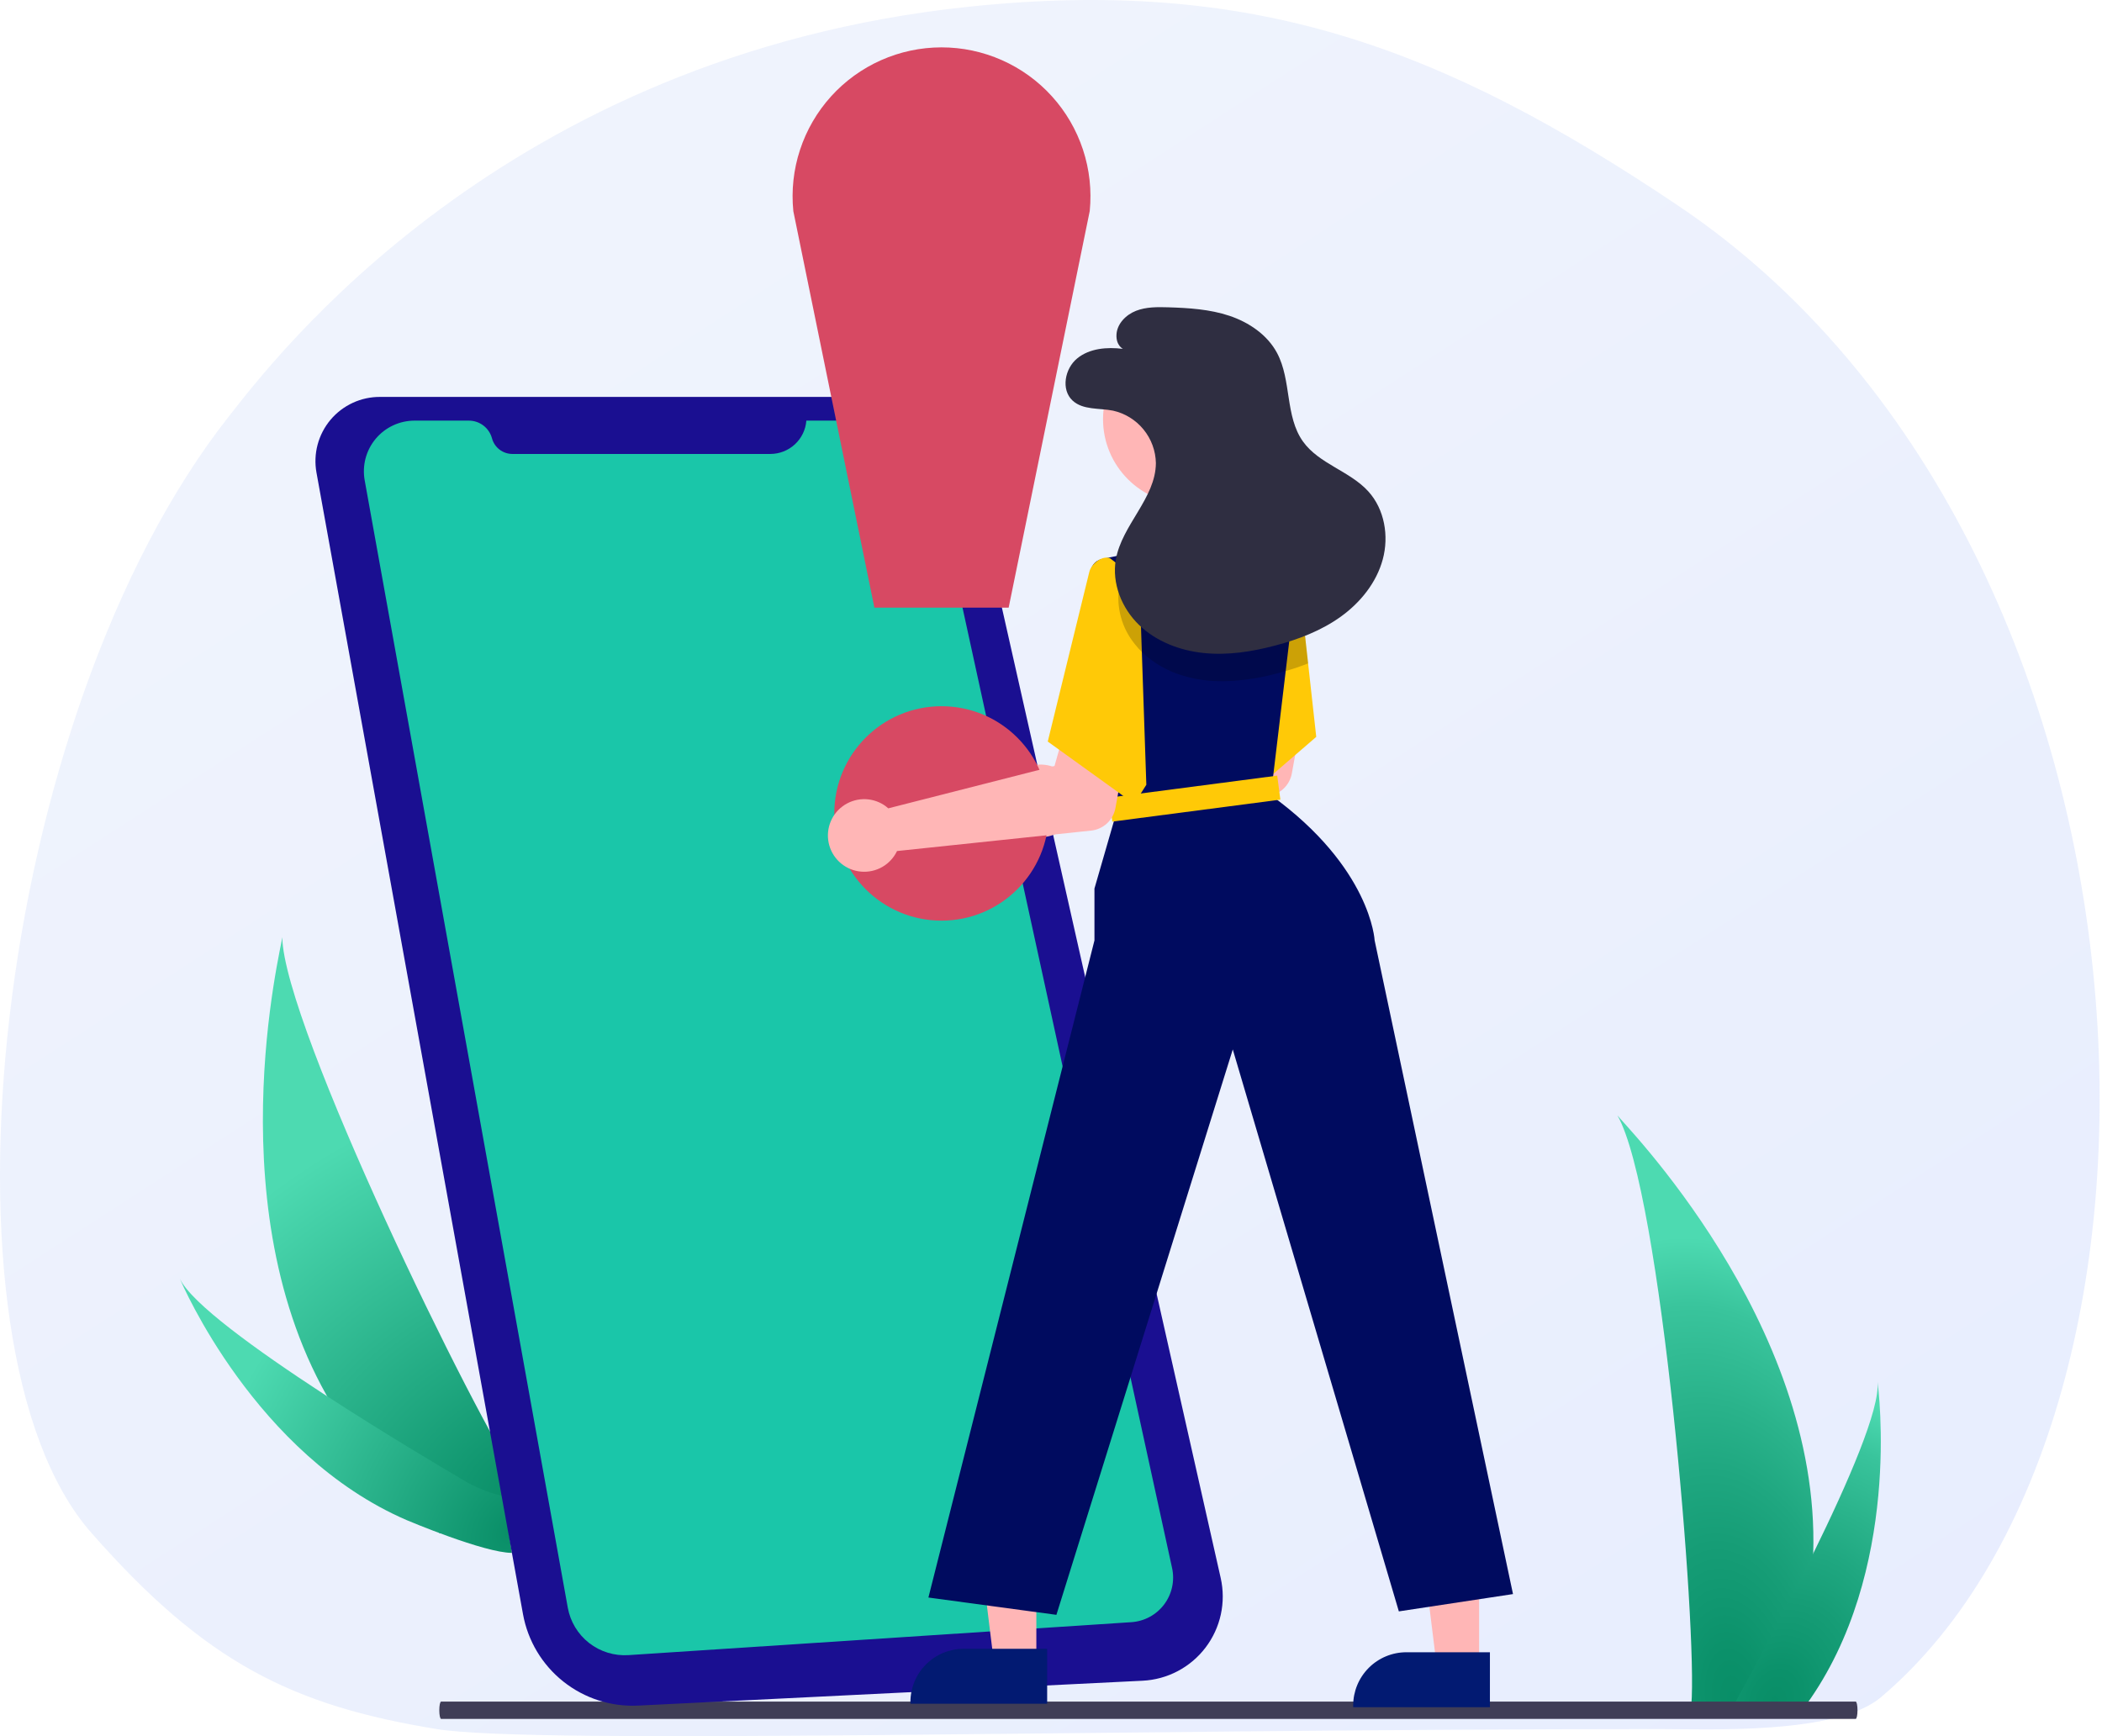 <svg width="138" height="114" viewBox="0 0 138 114" fill="none" xmlns="http://www.w3.org/2000/svg">
<path opacity="0.7" d="M123.473 111.454C120.56 113.915 112.107 113.534 108.929 113.534C72.834 113.534 35.119 114.583 28.681 113.534C19.174 111.984 13.48 109.172 5.98 100.626C-4.811 88.33 -0.531 47.025 15.061 27.295C17.913 23.686 32.978 3.655 63.597 0.442C82.128 -1.502 94.526 2.982 110.169 13.5C143.004 35.578 145.551 92.8 123.473 111.454Z" fill="url(#paint0_linear_99_304)"/>
<path d="M22.177 92.844C23.979 95.701 26.176 98.29 28.701 100.534C28.758 100.586 28.817 100.637 28.877 100.689L34.267 97.485C34.228 97.431 34.184 97.37 34.136 97.304C31.322 93.385 18.61 67.315 18.532 61.542C18.522 62.02 13.957 79.963 22.177 92.844Z" fill="url(#paint1_radial_99_304)"/>
<path d="M26.682 99.806C26.765 99.844 31.793 101.964 33.61 101.964L33.042 98.217C32.133 98.104 30.843 97.432 30.759 97.384C29.374 96.575 25.255 94.145 21.198 91.498C16.84 88.654 12.553 85.561 11.809 83.962C11.964 84.33 16.762 95.514 26.682 99.806Z" fill="url(#paint2_radial_99_304)"/>
<path d="M119.041 102.008C118.951 105.385 118.385 108.732 117.361 111.951C117.338 112.026 117.313 112.1 117.288 112.174H111.018C111.024 112.107 111.031 112.033 111.038 111.951C111.456 107.145 109.067 78.239 106.185 73.236C106.438 73.642 119.528 86.735 119.041 102.008Z" fill="url(#paint3_radial_99_304)"/>
<path d="M118.571 111.951C118.518 112.026 118.464 112.101 118.408 112.174H113.704C113.739 112.111 113.781 112.036 113.829 111.951C114.606 110.549 116.906 106.355 119.041 102.008C121.335 97.337 123.441 92.488 123.263 90.733C123.318 91.128 124.906 103.195 118.571 111.951Z" fill="url(#paint4_radial_99_304)"/>
<path d="M121.829 112.865H28.96C28.928 112.865 28.898 112.805 28.875 112.698C28.853 112.592 28.841 112.447 28.841 112.297C28.841 112.146 28.853 112.002 28.875 111.895C28.898 111.789 28.928 111.729 28.96 111.729H121.829C121.861 111.729 121.891 111.789 121.913 111.895C121.936 112.002 121.948 112.146 121.948 112.297C121.948 112.447 121.936 112.592 121.913 112.698C121.891 112.805 121.861 112.865 121.829 112.865Z" fill="#3F3D56"/>
<path d="M24.962 26.062H57.18C58.734 26.062 60.243 26.591 61.457 27.562C62.672 28.533 63.519 29.889 63.861 31.405L80.141 103.613C80.318 104.401 80.321 105.218 80.15 106.006C79.978 106.795 79.636 107.537 79.147 108.18C78.659 108.823 78.036 109.351 77.322 109.727C76.607 110.104 75.819 110.319 75.013 110.359L41.892 111.991C40.119 112.078 38.374 111.518 36.984 110.413C35.593 109.309 34.652 107.736 34.336 105.989L25.102 54.937L23.355 45.28L20.777 31.03C20.667 30.419 20.692 29.792 20.852 29.193C21.012 28.594 21.302 28.037 21.701 27.562C22.101 27.088 22.601 26.708 23.164 26.448C23.727 26.189 24.341 26.057 24.962 26.062Z" fill="#1A0F91"/>
<path d="M52.938 27.619H56.699C57.779 27.619 58.827 27.988 59.668 28.666C60.509 29.343 61.093 30.288 61.324 31.343L76.95 102.962C77.04 103.374 77.039 103.801 76.949 104.213C76.859 104.626 76.681 105.014 76.427 105.351C76.174 105.688 75.85 105.967 75.479 106.167C75.107 106.368 74.697 106.486 74.276 106.514L41.262 108.677C40.331 108.738 39.41 108.454 38.674 107.88C37.939 107.305 37.441 106.479 37.276 105.561L23.942 31.536C23.856 31.056 23.876 30.564 24 30.094C24.125 29.623 24.352 29.186 24.664 28.812C24.976 28.439 25.366 28.138 25.808 27.932C26.248 27.726 26.729 27.619 27.216 27.619H30.784C31.129 27.619 31.465 27.733 31.739 27.943C32.013 28.153 32.21 28.448 32.3 28.781C32.379 29.075 32.553 29.335 32.795 29.521C33.037 29.706 33.334 29.807 33.639 29.807H50.576C51.173 29.807 51.748 29.581 52.186 29.176C52.624 28.77 52.893 28.214 52.938 27.619Z" fill="#1AC6A9"/>
<path d="M69.6 50.576C69.706 50.645 69.806 50.721 69.9 50.805L80.813 48.023L81.557 45.39L85.677 45.995L84.812 50.783C84.742 51.17 84.549 51.524 84.261 51.792C83.973 52.059 83.606 52.226 83.215 52.267L70.472 53.609C70.265 54.047 69.929 54.41 69.509 54.652C69.09 54.894 68.607 55.002 68.124 54.962C67.642 54.923 67.183 54.737 66.808 54.431C66.434 54.124 66.162 53.71 66.028 53.245C65.894 52.78 65.905 52.285 66.06 51.826C66.214 51.367 66.505 50.966 66.892 50.677C67.28 50.387 67.747 50.222 68.231 50.204C68.715 50.186 69.192 50.316 69.6 50.576Z" fill="#FFB6B6"/>
<path d="M61.812 60.451C65.701 60.451 68.852 57.299 68.852 53.411C68.852 49.523 65.701 46.371 61.812 46.371C57.925 46.371 54.773 49.523 54.773 53.411C54.773 57.299 57.925 60.451 61.812 60.451Z" fill="#D74963"/>
<path d="M66.22 39.899H57.405L52.084 13.867C51.947 12.508 52.096 11.135 52.523 9.837C52.949 8.539 53.643 7.345 54.559 6.331C55.475 5.318 56.593 4.508 57.842 3.953C59.09 3.398 60.441 3.111 61.807 3.11C63.173 3.109 64.524 3.395 65.773 3.948C67.023 4.501 68.142 5.31 69.059 6.323C69.977 7.335 70.671 8.529 71.099 9.826C71.527 11.123 71.678 12.496 71.543 13.856L66.22 39.899Z" fill="#D74963"/>
<path d="M86.414 48.384L83.602 50.81L79.669 54.2L77.932 45.312L77.75 44.388L77.607 43.654L81.593 36.712L84.915 36.903L85.142 36.916L85.147 36.966L85.199 37.432L85.88 43.559L85.896 43.706L86.414 48.384Z" fill="#FFC907"/>
<path d="M68.038 109.171L65.254 109.171L63.929 98.432L68.038 98.432L68.038 109.171Z" fill="#FFB6B6"/>
<path d="M68.748 111.87L59.771 111.869V111.756C59.771 110.829 60.139 109.941 60.794 109.285C61.45 108.63 62.338 108.262 63.265 108.262H63.265L68.748 108.262L68.748 111.87Z" fill="#021A72"/>
<path d="M97.106 109.398L94.322 109.398L92.997 98.659L97.106 98.659L97.106 109.398Z" fill="#FFB6B6"/>
<path d="M97.816 112.097L88.839 112.097V111.983C88.839 111.056 89.207 110.168 89.862 109.512C90.517 108.857 91.406 108.489 92.333 108.489H92.333L97.816 108.489L97.816 112.097Z" fill="#021A72"/>
<path d="M99.331 104.669L91.837 105.805L80.934 68.907L69.355 106.032L60.952 104.896L71.853 61.749V58.342L73.329 53.233L73.174 51.85L72.1 42.178L71.635 37.984L71.605 37.713C71.579 37.485 71.639 37.257 71.774 37.071C71.908 36.886 72.106 36.757 72.33 36.71L75.827 35.974H81.543L84.915 36.903L85.147 36.966L85.251 36.996L85.199 37.432L84.409 44.058L84.366 44.422L83.603 50.81L83.434 52.211C90.02 56.98 90.247 61.749 90.247 61.749L99.331 104.669Z" fill="#000B5F"/>
<path d="M77.994 33.101C81.075 33.101 83.572 30.604 83.572 27.523C83.572 24.443 81.075 21.946 77.994 21.946C74.914 21.946 72.416 24.443 72.416 27.523C72.416 30.604 74.914 33.101 77.994 33.101Z" fill="#FFB6B6"/>
<path d="M83.852 50.929L72.819 52.372L73.025 53.948L84.059 52.505L83.852 50.929Z" fill="#FFC907"/>
<path d="M58.019 52.847C58.124 52.916 58.224 52.992 58.318 53.076L69.231 50.294L69.975 47.661L74.096 48.266L73.231 53.054C73.161 53.441 72.967 53.795 72.679 54.063C72.391 54.33 72.024 54.497 71.633 54.538L58.891 55.88C58.683 56.317 58.347 56.681 57.928 56.923C57.508 57.164 57.025 57.273 56.543 57.233C56.06 57.194 55.601 57.008 55.227 56.702C54.852 56.395 54.58 55.981 54.446 55.516C54.313 55.051 54.324 54.556 54.478 54.097C54.632 53.638 54.923 53.237 55.311 52.948C55.699 52.658 56.165 52.493 56.649 52.475C57.133 52.457 57.611 52.587 58.019 52.847Z" fill="#FFB6B6"/>
<path d="M74.805 38.131L72.875 36.655C72.353 36.457 71.638 37.02 71.512 37.564L68.787 48.691L74.464 52.779L75.259 51.53L74.805 38.131Z" fill="#FFC907"/>
<g opacity="0.2">
<path d="M85.88 43.559C85.398 43.75 84.907 43.917 84.409 44.058C84.25 44.106 84.086 44.151 83.925 44.195C82.862 44.489 81.77 44.666 80.668 44.721C80.194 44.742 79.719 44.729 79.247 44.683C78.74 44.632 78.239 44.533 77.751 44.388C77.734 44.383 77.716 44.379 77.701 44.374C76.685 44.086 75.754 43.557 74.987 42.832C74.815 42.665 74.655 42.487 74.507 42.298C74.084 41.779 73.772 41.177 73.594 40.531C73.416 39.884 73.374 39.208 73.472 38.544C73.491 38.424 73.517 38.305 73.549 38.188C73.635 37.868 73.748 37.557 73.888 37.257C73.949 37.116 74.017 36.978 74.09 36.841L76.656 35.974H81.543L84.915 36.903L85.142 36.916L85.147 36.966L85.251 36.996L85.199 37.432L85.88 43.559Z" fill="black"/>
</g>
<path d="M73.72 22.906C72.677 22.778 71.532 22.868 70.719 23.534C69.906 24.2 69.644 25.584 70.414 26.3C71.095 26.933 72.161 26.784 73.073 26.964C73.86 27.14 74.564 27.575 75.074 28.199C75.584 28.823 75.87 29.6 75.886 30.406C75.872 32.717 73.655 34.466 73.256 36.742C72.985 38.295 73.64 39.93 74.772 41.027C75.905 42.124 77.462 42.718 79.03 42.878C80.599 43.039 82.185 42.793 83.71 42.39C85.241 41.986 86.748 41.411 88.032 40.486C89.317 39.559 90.37 38.254 90.782 36.725C91.195 35.197 90.899 33.444 89.836 32.27C88.619 30.926 86.594 30.463 85.541 28.987C84.361 27.332 84.798 24.975 83.843 23.181C83.205 21.983 81.998 21.166 80.711 20.735C79.424 20.305 78.05 20.22 76.693 20.178C75.98 20.157 75.246 20.149 74.581 20.409C73.917 20.669 73.333 21.262 73.299 21.974C73.264 22.686 73.72 22.906 73.72 22.906Z" fill="#2F2E41"/>
<defs>
<linearGradient id="paint0_linear_99_304" x1="153.482" y1="148.692" x2="58.487" y2="1.691" gradientUnits="userSpaceOnUse">
<stop stop-color="#DAE3FE"/>
<stop offset="1" stop-color="#E9EFFD"/>
</linearGradient>
<radialGradient id="paint1_radial_99_304" cx="0" cy="0" r="1" gradientUnits="userSpaceOnUse" gradientTransform="translate(34.267 97.726) rotate(-122.419) scale(25.447 34.446)">
<stop stop-color="#098E67"/>
<stop offset="1" stop-color="#4DDAB1"/>
</radialGradient>
<radialGradient id="paint2_radial_99_304" cx="0" cy="0" r="1" gradientUnits="userSpaceOnUse" gradientTransform="translate(33.61 100.602) rotate(-150.536) scale(20.084 25.726)">
<stop stop-color="#098E67"/>
<stop offset="1" stop-color="#4DDAB1"/>
</radialGradient>
<radialGradient id="paint3_radial_99_304" cx="0" cy="0" r="1" gradientUnits="userSpaceOnUse" gradientTransform="translate(113.773 111.615) rotate(-98.73) scale(30.672 16.887)">
<stop stop-color="#098E67"/>
<stop offset="0.099" stop-color="#0B916A"/>
<stop offset="0.208" stop-color="#109770"/>
<stop offset="0.334" stop-color="#169D76"/>
<stop offset="0.492" stop-color="#1FA780"/>
<stop offset="0.647" stop-color="#2AB38B"/>
<stop offset="0.849" stop-color="#39C49C"/>
<stop offset="1" stop-color="#4DDAB1"/>
</radialGradient>
<radialGradient id="paint4_radial_99_304" cx="0" cy="0" r="1" gradientUnits="userSpaceOnUse" gradientTransform="translate(116.498 111.729) rotate(-70.86) scale(20.432 15.201)">
<stop stop-color="#098E67"/>
<stop offset="0.099" stop-color="#0B916A"/>
<stop offset="0.208" stop-color="#109770"/>
<stop offset="0.334" stop-color="#169D76"/>
<stop offset="0.492" stop-color="#1FA780"/>
<stop offset="0.647" stop-color="#2AB38B"/>
<stop offset="0.849" stop-color="#39C49C"/>
<stop offset="1" stop-color="#4DDAB1"/>
</radialGradient>
</defs>
</svg>
